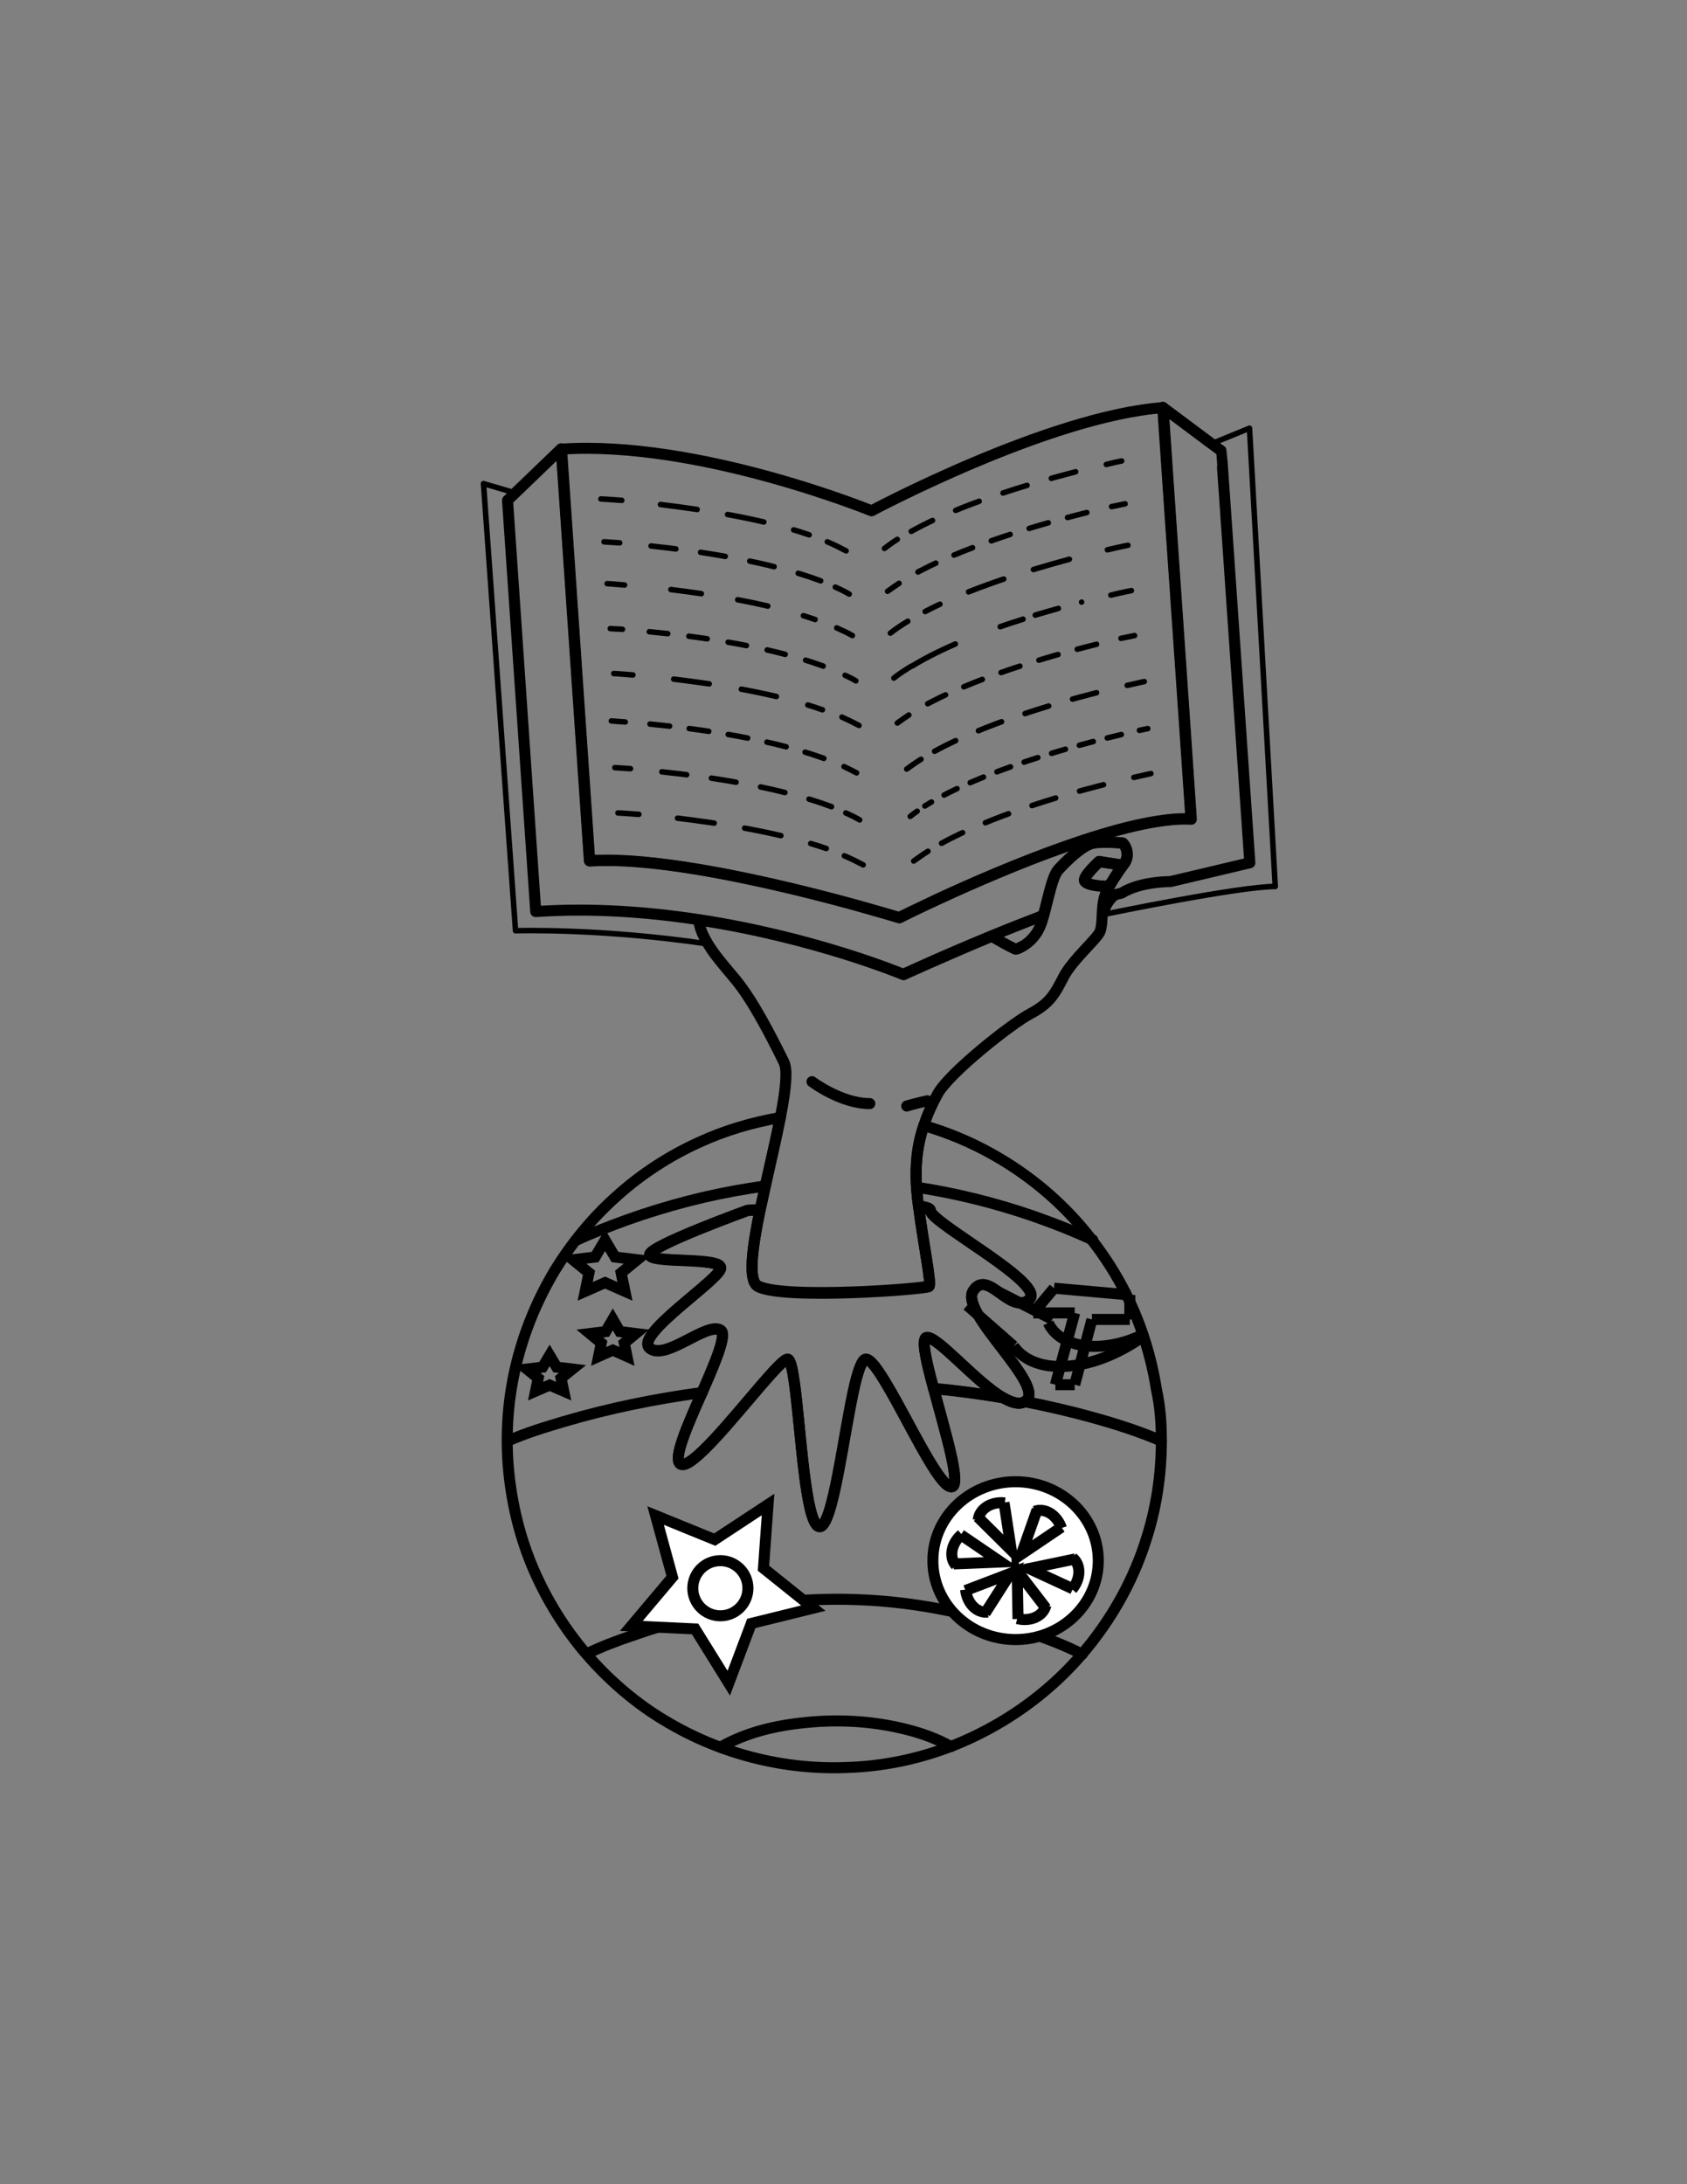 <?xml version="1.0" encoding="utf-8"?>
<!-- Generator: Adobe Illustrator 16.0.0, SVG Export Plug-In . SVG Version: 6.00 Build 0)  -->
<!DOCTYPE svg PUBLIC "-//W3C//DTD SVG 1.1//EN" "http://www.w3.org/Graphics/SVG/1.1/DTD/svg11.dtd">
<svg version="1.1" id="Layer_1" xmlns="http://www.w3.org/2000/svg" xmlns:xlink="http://www.w3.org/1999/xlink" x="0px" y="0px"
	 width="612px" height="792px" viewBox="0 0 612 792" enable-background="new 0 0 612 792" xml:space="preserve">
<rect x="0" y="0" width="612" height="792" fill="#808080" stroke="none"/>
<g>
	<path fill="none" stroke="#000000" stroke-width="4" stroke-linecap="round" stroke-linejoin="round" stroke-miterlimit="10" d="
		M421.311,522.494c0,12.384-1.896,24.895-5.813,36.646c-3.665,11.373-9.225,22.241-16.176,31.972
		c-2.147,3.032-4.423,5.939-6.823,8.719c-5.308,6.192-11.247,11.753-17.691,16.681c-9.099,6.95-19.208,12.637-29.949,16.808
		c-0.506,0.126-1.011,0.379-1.391,0.505c-11.626,4.297-23.883,6.697-36.268,7.077c-12.51,0.505-25.021-1.011-37.025-4.423
		c-11.626-3.286-22.62-8.341-32.729-14.912c-9.856-6.444-18.702-14.532-26.285-23.631c-7.582-9.225-13.774-19.587-18.323-30.581
		c-4.675-11.373-7.456-23.504-8.466-35.762c-1.011-12.511,0-25.147,3.033-37.405c2.906-11.752,7.582-22.999,13.774-33.36
		c6.192-10.109,13.774-19.335,22.62-27.17c8.846-7.961,18.955-14.532,29.823-19.46c9.351-4.297,19.208-7.203,29.444-8.973
		c-1.517,7.582-3.539,16.302-5.434,24.769c-0.632,3.032-1.264,5.939-1.896,8.719c-2.78,0.127-4.549,0.253-4.549,0.253
		s-35.509,12.89-35.509,16.049c0,3.286,25.779,0.759,25.779,4.802c0,4.044-31.465,24.263-25.779,29.065
		c5.687,4.802,20.851-9.73,25.779-6.445c2.275,1.517-2.021,11.752-6.697,22.367c-5.308,12.005-10.868,24.516-7.835,26.158
		c3.917,2.021,18.703-16.428,28.938-28.307c4.802-5.56,8.593-9.73,9.856-9.73c1.011,0,1.77,3.539,2.527,8.973
		c2.275,16.554,3.917,50.421,8.846,51.685c5.055,1.264,9.099-34.751,13.143-51.938c1.264-5.181,2.527-8.593,3.791-8.72
		c1.643-0.252,4.423,3.665,7.708,9.226c7.962,13.395,18.829,37.025,23.379,37.025c3.917,0-2.275-19.966-6.445-35.762
		c8.341,0.758,16.681,1.896,25.021,3.285l0,0c3.286,1.896,6.066,2.78,8.088,1.517c8.341,1.643,16.555,3.538,24.769,5.813
		c8.214,2.275,16.554,4.929,24.515,8.341C421.185,522.368,421.311,522.494,421.311,522.494z"/>
	<path fill="none" stroke="#000000" stroke-width="4" stroke-linecap="round" stroke-linejoin="round" stroke-miterlimit="10" d="
		M363.687,506.824c-8.34-1.39-16.68-2.527-25.021-3.285c-2.653-9.73-4.423-17.691-2.653-18.323
		C339.551,483.826,353.577,500.759,363.687,506.824z"/>
	<path fill="none" stroke="#000000" stroke-width="4" stroke-linecap="round" stroke-linejoin="round" stroke-miterlimit="10" d="
		M421.311,522.494c0,0-0.126-0.126-0.253-0.126c-7.961-3.412-16.301-6.065-24.515-8.341c-8.088-2.274-16.428-4.17-24.769-5.813
		c0,0,0,0,0.127,0c8.34-5.434-24.137-32.098-18.829-40.186c5.308-8.087,13.269,8.846,20.219,3.286
		c6.95-5.561-35.762-27.928-35.762-32.224c0-0.632-1.644-1.138-4.297-1.517c-0.379-2.527-0.506-4.929-0.758-7.203
		c-0.127-1.264-0.127-2.527-0.127-3.665c-0.126-7.329,1.011-13.395,2.78-18.576c8.72,2.527,17.186,6.066,25.021,10.489
		c10.362,5.813,19.84,13.142,27.928,21.608c2.78,2.906,5.308,5.813,7.708,8.973c4.929,6.318,9.226,13.016,12.764,20.092
		c5.434,10.868,9.099,22.62,10.994,34.625C420.932,510.236,421.311,516.303,421.311,522.494z"/>
	<path fill="none" stroke="#000000" stroke-width="4" stroke-linecap="round" stroke-linejoin="round" stroke-miterlimit="10" d="
		M212.804,599.705c5.434-2.653,11.12-4.802,16.807-6.697c13.901-4.929,28.307-8.593,42.965-10.741
		c18.323-2.78,36.9-3.159,55.349-0.885c15.038,1.896,29.949,5.434,44.355,10.235c6.823,2.275,13.647,4.803,20.092,8.088
		c0.127,0,0.127,0.127,0.253,0.127"/>
	<path fill="none" stroke="#000000" stroke-width="4" stroke-linecap="round" stroke-linejoin="round" stroke-miterlimit="10" d="
		M184.245,522.494c6.571-2.906,13.647-5.055,20.472-7.076c16.301-4.802,33.108-8.214,50.042-10.488"/>
	<path fill="none" stroke="#000000" stroke-width="4" stroke-linecap="round" stroke-linejoin="round" stroke-miterlimit="10" d="
		M396.416,449.58c0,0-0.126-0.126-0.252-0.126c-0.127-0.127-0.253-0.127-0.38-0.127c-6.823-3.159-14.026-5.939-21.229-8.467
		c-13.647-4.676-27.801-8.214-42.08-10.362"/>
	<path fill="none" stroke="#000000" stroke-width="4" stroke-linecap="round" stroke-linejoin="round" stroke-miterlimit="10" d="
		M209.139,449.706c5.939-2.78,12.005-5.055,18.197-7.329c14.532-5.181,29.444-9.099,44.734-11.499
		c1.769-0.253,3.665-0.632,5.56-0.759"/>
	<path fill="none" stroke="#000000" stroke-width="4" stroke-linecap="round" stroke-linejoin="round" stroke-miterlimit="10" d="
		M261.329,633.572c9.351-5.435,20.345-7.962,30.96-8.973c12.131-1.264,24.769-0.506,36.646,2.527
		c5.561,1.39,11.121,3.412,16.049,6.192"/>
</g>
<path fill="none" stroke="#000000" stroke-width="4" stroke-linecap="round" stroke-linejoin="round" stroke-miterlimit="10" d="
	M373.291,471.315c-6.95,5.56-14.911-11.373-20.219-3.286c-5.308,8.088,27.169,34.752,18.829,40.186c0,0,0,0-0.127,0
	c-2.021,1.264-4.802,0.379-8.088-1.517l0,0c-10.235-6.065-24.136-22.872-27.674-21.735c-1.77,0.632,0,8.72,2.653,18.323
	c4.17,15.67,10.362,35.763,6.445,35.763c-4.423,0-15.291-23.505-23.379-37.026c-3.285-5.56-6.065-9.351-7.708-9.225
	c-1.264,0.253-2.527,3.665-3.791,8.72c-4.17,17.06-8.087,53.2-13.142,51.937c-4.929-1.264-6.571-35.004-8.846-51.685
	c-0.758-5.434-1.516-8.972-2.527-8.972c-1.264,0-5.055,4.17-9.856,9.73c-10.236,11.879-25.021,30.328-28.938,28.307
	c-3.033-1.644,2.527-14.153,7.835-26.158c4.676-10.615,9.099-20.851,6.697-22.367c-4.928-3.286-20.092,11.246-25.779,6.444
	s25.779-25.021,25.779-29.064s-25.779-1.517-25.779-4.802c0-3.159,35.509-16.049,35.509-16.049s1.643-0.127,4.549-0.253
	c-2.906,14.027-4.423,25.779-0.758,27.675c9.352,4.928,60.783,1.011,62.047,0c1.011-0.759-2.148-15.923-3.791-28.938
	c2.653,0.253,4.297,0.758,4.297,1.517C337.529,443.388,380.241,465.755,373.291,471.315z"/>
<path fill="none" stroke="#000000" stroke-width="4" stroke-linecap="round" stroke-linejoin="round" stroke-miterlimit="10" d="
	M407.41,313.734c-0.126,0.126-0.253,0.253-0.379,0.505c0.253-0.252,0.253-0.505,0.253-0.505l-8.593-1.39c0,0-5.688,5.181-5.308,6.95
	c0.505,1.896,8.846,2.275,8.972,1.896c0,0,0.127-0.253,0.379-0.632c-0.884,1.643-1.643,3.285-2.021,4.675
	c-0.127,0.505-0.253,1.011-0.379,1.39c-0.759,4.17-0.253,8.34-1.264,11.12c-1.011,2.654-10.109,10.362-13.269,16.555
	c-3.159,6.192-5.055,9.604-12.005,13.269c-6.95,3.665-29.444,21.482-33.614,29.064c-1.896,3.412-3.665,7.203-5.055,11.5
	c-1.77,5.181-2.906,11.246-2.78,18.575c0,1.138,0.127,2.401,0.127,3.665c0.126,2.274,0.379,4.676,0.758,7.203
	c1.643,13.016,4.802,28.18,3.791,28.938c-1.264,1.011-52.695,4.928-62.047,0c-3.665-1.896-2.148-13.648,0.758-27.675
	c0.632-2.78,1.264-5.813,1.896-8.72c1.896-8.467,3.917-17.186,5.434-24.768c1.137-5.687,1.896-10.742,2.021-14.533
	c0.126-2.527-0.126-4.549-0.758-5.813c-5.181-10.488-11.247-22.114-17.186-29.443c-3.412-4.17-7.456-8.593-10.236-13.143
	c-1.77-2.906-3.159-5.813-3.412-8.846c42.333,6.445,74.305,19.84,74.305,19.84s13.521-6.192,31.971-13.9
	c2.906,1.643,5.939,3.412,7.582,4.17c0.632,0.253,1.011,0.506,1.138,0.506c0.505,0,3.032-1.011,5.434-3.286
	c1.264-1.264,2.527-2.907,3.412-5.055c0.505-1.138,0.885-2.401,1.264-3.792c1.769-6.192,3.159-14.279,5.434-16.68
	c2.653-2.907,8.593-8.846,12.511-9.604c3.917-0.758,10.867,0,10.867,0C409.433,307.921,409.559,311.586,407.41,313.734z"/>
<path fill="none" stroke="#000000" stroke-width="4" stroke-linecap="round" stroke-linejoin="round" stroke-miterlimit="10" d="
	M407.284,313.734c0,0-0.127,0.126-0.253,0.505c0,0,0,0,0,0.126c-1.264,1.39-2.78,3.791-4.17,6.318l0,0
	c-0.253,0.379-0.379,0.506-0.379,0.632c-0.127,0.379-8.467,0-8.973-1.896c-0.379-1.769,5.308-6.95,5.308-6.95L407.284,313.734z"/>
<path fill="none" stroke="#000000" stroke-width="2" stroke-linecap="round" stroke-linejoin="round" stroke-miterlimit="10" d="
	M424.597,319.674c0.505,0,0.758,0,0.758,0"/>
<path fill="none" stroke="#000000" stroke-width="2" stroke-linecap="round" stroke-linejoin="round" stroke-miterlimit="10" d="
	M406.905,323.844c-2.78,1.77-4.929,4.17-5.687,7.582c0,0,48.146-9.983,61.414-9.983l-9.351-166.174l-13.9,5.687h-0.127"/>
<path fill="none" stroke="#000000" stroke-width="2" stroke-linecap="round" stroke-linejoin="round" stroke-miterlimit="10" d="
	M374.681,340.398c-0.252,0.126-0.505,0.253-0.758,0.379c-2.401,1.011-4.55,2.022-6.571,2.906"/>
<path fill="none" stroke="#000000" stroke-width="2" stroke-linecap="round" stroke-linejoin="round" stroke-miterlimit="10" d="
	M256.906,342.293c-39.301-5.813-69.882-4.802-69.882-4.802l-11.625-162.13l11.625,3.412h0.126"/>
<path fill="none" stroke="#000000" stroke-width="4" stroke-linecap="round" stroke-linejoin="round" stroke-miterlimit="10" d="
	M294.563,392.209c0,0,10.489,7.961,20.978,7.961"/>
<path fill="none" stroke="#000000" stroke-width="4" stroke-linecap="round" stroke-linejoin="round" stroke-miterlimit="10" d="
	M328.936,401.055c2.78-0.885,7.456-1.896,7.456-1.896"/>
<g>
	<g>
		<path fill="none" stroke="#000000" stroke-width="4" stroke-linecap="round" stroke-linejoin="round" stroke-miterlimit="10" d="
			M378.599,331.932L378.599,331.932 M421.942,147.813L421.942,147.813 M400.713,325.36L400.713,325.36"/>
		<path fill="none" stroke="#000000" stroke-width="4" stroke-linecap="round" stroke-linejoin="round" stroke-miterlimit="10" d="
			M432.179,297.054c-22.746-1.264-68.112,18.071-91.364,28.812c-8.846,4.044-14.532,6.95-14.532,6.95s-2.022-0.632-5.561-1.643
			c-18.07-5.308-75.568-21.104-106.781-18.955c-2.148-31.213-8.214-119.544-10.236-149.367
			c49.663-3.286,112.468,22.367,112.468,22.367s64.321-34.372,105.77-37.405v0.126C424.217,181.806,429.904,263.061,432.179,297.054
			z"/>
		<path fill="none" stroke="#000000" stroke-width="4" stroke-linecap="round" stroke-linejoin="round" stroke-miterlimit="10" d="
			M453.408,312.85l-28.812,6.824l0,0c-2.654,0-11.626,0.379-17.691,4.17l-6.192,1.517c0.506-1.517,1.138-3.159,2.021-4.676l0,0
			c1.012-1.516,3.286-4.928,4.171-6.318c0,0,0,0,0-0.126c0.126-0.126,0.252-0.379,0.379-0.505c2.148-2.148,2.021-5.813,0-8.087
			c0,0-6.95-0.758-10.868,0c-3.917,0.758-9.856,6.697-12.51,9.604c-2.275,2.527-3.665,10.488-5.435,16.681
			c-6.57,2.527-13.016,5.055-18.828,7.456c-18.45,7.582-31.972,13.9-31.972,13.9s-31.971-13.395-74.304-19.84
			c-18.323-2.78-38.542-4.296-59.014-2.906c-1.643-24.136-10.236-149.114-10.236-149.114l2.78-2.654l16.68-16.049
			c2.022,29.823,8.088,118.154,10.236,149.367c31.087-2.148,88.71,13.647,106.781,18.955c3.538,1.011,5.56,1.643,5.56,1.643
			s5.687-2.78,14.533-6.95c23.251-10.741,68.744-30.075,91.363-28.812c-2.274-33.993-7.961-115.248-10.235-149.241l17.438,13.016
			l3.791,2.78C443.173,163.736,450.881,276.961,453.408,312.85z"/>
	</g>
	<g>
		<g>
			<path fill="none" stroke="#000000" stroke-width="2" stroke-linecap="round" stroke-linejoin="round" d="M217.985,180.922
				c0,0,2.78,0.126,7.582,0.505"/>
			
				<path fill="none" stroke="#000000" stroke-width="2" stroke-linecap="round" stroke-linejoin="round" stroke-dasharray="13.429,11.191" d="
				M239.594,182.943c15.669,1.896,37.152,5.181,53.959,10.994"/>
			<path fill="none" stroke="#000000" stroke-width="2" stroke-linecap="round" stroke-linejoin="round" d="M300.124,196.465
				c2.401,1.011,4.675,2.148,6.824,3.286"/>
		</g>
	</g>
	<g>
		<g>
			<path fill="none" stroke="#000000" stroke-width="2" stroke-linecap="round" stroke-linejoin="round" d="M219.122,196.465
				c0,0,2.148,0.126,5.687,0.379"/>
			
				<path fill="none" stroke="#000000" stroke-width="2" stroke-linecap="round" stroke-linejoin="round" stroke-dasharray="9.061,9.061" d="
				M236.182,197.981c16.807,1.769,42.712,5.56,61.541,12.637"/>
			<path fill="none" stroke="#000000" stroke-width="2" stroke-linecap="round" stroke-linejoin="round" d="M303.03,212.893
				c1.769,0.758,3.538,1.643,5.055,2.527"/>
		</g>
	</g>
	<g>
		<g>
			<path fill="none" stroke="#000000" stroke-width="2" stroke-linecap="round" stroke-linejoin="round" d="M220.259,211.629
				c0,0,2.275,0.126,6.318,0.506"/>
			
				<path fill="none" stroke="#000000" stroke-width="2" stroke-linecap="round" stroke-linejoin="round" stroke-dasharray="11.148,13.378" d="
				M243.385,213.777c15.543,1.896,36.015,5.181,52.316,10.868"/>
			<path fill="none" stroke="#000000" stroke-width="2" stroke-linecap="round" stroke-linejoin="round" d="M303.536,227.678
				c2.022,0.885,3.917,1.77,5.687,2.78"/>
		</g>
	</g>
	<g>
		<g>
			<path fill="none" stroke="#000000" stroke-width="2" stroke-linecap="round" stroke-linejoin="round" d="M221.396,227.931
				c0,0,1.643,0.126,4.423,0.253"/>
			
				<path fill="none" stroke="#000000" stroke-width="2" stroke-linecap="round" stroke-linejoin="round" stroke-dasharray="6.735,7.697" d="
				M235.55,229.068c17.186,1.643,46.377,5.56,66.47,13.774"/>
			<path fill="none" stroke="#000000" stroke-width="2" stroke-linecap="round" stroke-linejoin="round" d="M306.568,244.864
				c1.391,0.632,2.654,1.264,3.918,2.022"/>
		</g>
	</g>
	<g>
		<g>
			<path fill="none" stroke="#000000" stroke-width="2" stroke-linecap="round" stroke-linejoin="round" d="M222.66,244.232
				c0,0,2.527,0.126,6.95,0.505"/>
			
				<path fill="none" stroke="#000000" stroke-width="2" stroke-linecap="round" stroke-linejoin="round" stroke-dasharray="12.995,11.813" d="
				M244.396,246.254c15.796,1.896,37.279,5.181,53.959,11.121"/>
			<path fill="none" stroke="#000000" stroke-width="2" stroke-linecap="round" stroke-linejoin="round" d="M305.431,260.028
				c2.275,1.011,4.296,2.021,6.192,3.033"/>
		</g>
	</g>
	<g>
		<g>
			<path fill="none" stroke="#000000" stroke-width="2" stroke-linecap="round" stroke-linejoin="round" d="M221.776,261.418
				c0,0,1.896,0.126,5.055,0.379"/>
			
				<path fill="none" stroke="#000000" stroke-width="2" stroke-linecap="round" stroke-linejoin="round" stroke-dasharray="7.159,7.159" d="
				M235.803,262.556c17.06,1.643,46.124,5.56,66.217,13.647"/>
			<path fill="none" stroke="#000000" stroke-width="2" stroke-linecap="round" stroke-linejoin="round" d="M306.189,277.972
				c1.643,0.758,3.033,1.517,4.55,2.275"/>
		</g>
	</g>
	<g>
		<g>
			<path fill="none" stroke="#000000" stroke-width="2" stroke-linecap="round" stroke-linejoin="round" d="M223.04,278.352
				c0,0,2.148,0.126,5.687,0.379"/>
			
				<path fill="none" stroke="#000000" stroke-width="2" stroke-linecap="round" stroke-linejoin="round" stroke-dasharray="9.061,9.061" d="
				M240.099,279.868c16.807,1.77,42.712,5.561,61.541,12.637"/>
			<path fill="none" stroke="#000000" stroke-width="2" stroke-linecap="round" stroke-linejoin="round" d="M306.821,294.779
				c1.77,0.758,3.538,1.643,5.055,2.527"/>
		</g>
	</g>
	<g>
		<g>
			<path fill="none" stroke="#000000" stroke-width="2" stroke-linecap="round" stroke-linejoin="round" d="M224.177,294.779
				c0,0,2.78,0.126,7.582,0.505"/>
			
				<path fill="none" stroke="#000000" stroke-width="2" stroke-linecap="round" stroke-linejoin="round" stroke-dasharray="13.429,11.191" d="
				M245.786,296.675c15.669,1.896,37.152,5.181,53.959,10.994"/>
			<path fill="none" stroke="#000000" stroke-width="2" stroke-linecap="round" stroke-linejoin="round" d="M306.316,310.323
				c2.4,1.011,4.675,2.148,6.823,3.285"/>
		</g>
	</g>
	<g>
		<g>
			<path fill="none" stroke="#000000" stroke-width="2" stroke-linecap="round" stroke-linejoin="round" d="M406.905,167.147
				c0,0-2.022,0.379-5.561,1.264"/>
			
				<path fill="none" stroke="#000000" stroke-width="2" stroke-linecap="round" stroke-linejoin="round" stroke-dasharray="9.155,9.155" d="
				M390.225,171.065c-16.555,4.296-41.954,11.752-59.646,21.609"/>
			<path fill="none" stroke="#000000" stroke-width="2" stroke-linecap="round" stroke-linejoin="round" d="M325.523,195.581
				c-1.643,1.011-3.159,2.148-4.675,3.286"/>
		</g>
	</g>
	<g>
		<g>
			<path fill="none" stroke="#000000" stroke-width="2" stroke-linecap="round" stroke-linejoin="round" d="M408.169,182.691
				c0,0-1.77,0.379-4.929,1.011"/>
			
				<path fill="none" stroke="#000000" stroke-width="2" stroke-linecap="round" stroke-linejoin="round" stroke-dasharray="7.232,7.232" d="
				M394.268,185.85c-16.807,4.17-45.365,12.384-64.321,23.251"/>
			<path fill="none" stroke="#000000" stroke-width="2" stroke-linecap="round" stroke-linejoin="round" d="M326.155,211.503
				c-1.516,1.011-2.779,1.896-4.17,2.906"/>
		</g>
	</g>
	<g>
		<g>
			<path fill="none" stroke="#000000" stroke-width="2" stroke-linecap="round" stroke-linejoin="round" d="M409.18,197.729
				c0,0-2.78,0.506-7.456,1.643"/>
			
				<path fill="none" stroke="#000000" stroke-width="2" stroke-linecap="round" stroke-linejoin="round" stroke-dasharray="13.575,11.312" d="
				M387.949,202.783c-15.416,4.17-36.394,10.615-52.316,18.956"/>
			<path fill="none" stroke="#000000" stroke-width="2" stroke-linecap="round" stroke-linejoin="round" d="M329.314,225.277
				c-2.274,1.39-4.423,2.78-6.318,4.296"/>
		</g>
	</g>
	<g>
		<g>
			<path fill="none" stroke="#000000" stroke-width="2" stroke-linecap="round" stroke-linejoin="round" d="M410.443,214.156
				c0,0-2.78,0.506-7.456,1.643"/>
			
				<path fill="none" stroke="#000000" stroke-width="2" stroke-linecap="round" stroke-linejoin="round" stroke-dasharray="0,8.727,8.727,0" d="
				M392.372,218.327c-6.191,1.643-13.521,3.665-21.229,6.066"/>
			
				<path fill="none" stroke="#000000" stroke-width="2" stroke-linecap="round" stroke-linejoin="round" stroke-dasharray="8.727,8.727,0,8.727,8.727,0" d="
				M371.143,224.519c-14.153,4.423-29.317,10.236-40.564,17.186"/>
			<path fill="none" stroke="#000000" stroke-width="2" stroke-linecap="round" stroke-linejoin="round" d="M330.578,241.578
				c-2.274,1.39-4.423,2.78-6.318,4.297"/>
		</g>
	</g>
	<g>
		<g>
			<path fill="none" stroke="#000000" stroke-width="2" stroke-linecap="round" stroke-linejoin="round" d="M411.58,230.458
				c0,0-1.769,0.379-4.928,1.011"/>
			
				<path fill="none" stroke="#000000" stroke-width="2" stroke-linecap="round" stroke-linejoin="round" stroke-dasharray="7.232,7.232" d="
				M397.807,233.617c-16.808,4.17-45.366,12.384-64.321,23.252"/>
			<path fill="none" stroke="#000000" stroke-width="2" stroke-linecap="round" stroke-linejoin="round" d="M329.694,259.27
				c-1.517,1.011-2.78,1.896-4.171,2.906"/>
		</g>
	</g>
	<g>
		<g>
			<path fill="none" stroke="#000000" stroke-width="2" stroke-linecap="round" stroke-linejoin="round" d="M415.119,247.139
				c0,0-2.275,0.505-6.192,1.39"/>
			
				<path fill="none" stroke="#000000" stroke-width="2" stroke-linecap="round" stroke-linejoin="round" stroke-dasharray="9.012,9.012" d="
				M397.807,251.182c-16.428,4.17-41.196,11.626-58.762,21.23"/>
			<path fill="none" stroke="#000000" stroke-width="2" stroke-linecap="round" stroke-linejoin="round" d="M334.117,275.318
				c-1.896,1.138-3.539,2.401-5.182,3.539"/>
		</g>
	</g>
	<g>
		<g>
			<path fill="none" stroke="#000000" stroke-width="2" stroke-linecap="round" stroke-linejoin="round" d="M416.383,264.198
				c0,0-1.138,0.253-3.033,0.632"/>
			
				<path fill="none" stroke="#000000" stroke-width="2" stroke-linecap="round" stroke-linejoin="round" stroke-dasharray="5.237,5.237" d="
				M406.778,266.347c-16.554,3.917-50.8,13.142-71.271,25.905"/>
			<path fill="none" stroke="#000000" stroke-width="2" stroke-linecap="round" stroke-linejoin="round" d="M332.727,294.147
				c-0.885,0.632-1.769,1.264-2.527,1.896"/>
		</g>
	</g>
	<g>
		<g>
			<path fill="none" stroke="#000000" stroke-width="2" stroke-linecap="round" stroke-linejoin="round" d="M417.52,280.5
				c0,0-2.274,0.506-6.191,1.39"/>
			
				<path fill="none" stroke="#000000" stroke-width="2" stroke-linecap="round" stroke-linejoin="round" stroke-dasharray="9.012,9.012" d="
				M400.334,284.543c-16.428,4.17-41.196,11.626-58.762,21.23"/>
			<path fill="none" stroke="#000000" stroke-width="2" stroke-linecap="round" stroke-linejoin="round" d="M336.645,308.68
				c-1.896,1.137-3.539,2.401-5.182,3.539"/>
		</g>
	</g>
</g>
<path fill="none" stroke="#000000" stroke-width="2" stroke-linecap="round" stroke-linejoin="round" stroke-miterlimit="10" d="
	M407.284,313.734c0,0-0.127,0.126-0.253,0.505c0,0,0,0,0,0.126c-0.885,1.264-3.285,4.802-4.17,6.318l0,0
	c-0.253,0.379-0.379,0.506-0.379,0.632c-0.127,0.379-8.467,0-8.973-1.896c-0.379-1.769,5.308-6.95,5.308-6.95L407.284,313.734z"/>
<polygon fill="#FFFFFF" stroke="#000000" stroke-width="4" stroke-miterlimit="10" points="295.041,583.116 272.557,588.663 
	264.379,610.33 252.156,590.66 229.024,589.578 243.953,571.875 237.834,549.541 259.284,558.27 278.634,545.547 276.962,568.645 
	"/>
<circle fill="#FFFFFF" stroke="#000000" stroke-width="4" stroke-miterlimit="10" cx="261.329" cy="575.899" r="10"/>
<ellipse fill="#FFFFFF" stroke="#000000" stroke-width="4" stroke-miterlimit="10" cx="368.425" cy="565.898" rx="30.001" ry="28.618"/>
<g>
	<polyline fill="none" stroke="#000000" stroke-width="4" stroke-miterlimit="10" points="364.232,544.826 366.88,562.146 
		354.702,550.076 	"/>
	<path fill="none" stroke="#000000" stroke-width="4" stroke-miterlimit="10" d="M354.886,551.111
		c0.378-3.972,4.692-6.725,9.648-6.153"/>
</g>
<g>
	<polyline fill="none" stroke="#000000" stroke-width="4" stroke-miterlimit="10" points="348.562,556.526 363.05,566.381 
		345.918,567.081 	"/>
	<path fill="none" stroke="#000000" stroke-width="4" stroke-miterlimit="10" d="M346.8,567.651
		c-2.65-2.98-1.729-8.015,2.063-11.256"/>
</g>
<g>
	<polyline fill="none" stroke="#000000" stroke-width="4" stroke-miterlimit="10" points="350.236,576.737 366.609,570.495 
		357.379,584.945 	"/>
	<path fill="none" stroke="#000000" stroke-width="4" stroke-miterlimit="10" d="M358.354,584.548
		c-3.963,0.469-7.563-3.167-8.052-8.133"/>
</g>
<g>
	<polyline fill="none" stroke="#000000" stroke-width="4" stroke-miterlimit="10" points="369.308,587.084 369.007,569.564 
		379.456,583.159 	"/>
	<path fill="none" stroke="#000000" stroke-width="4" stroke-miterlimit="10" d="M379.413,582.107
		c-0.907,3.887-5.551,6.035-10.387,4.806"/>
</g>
<g>
	<polyline fill="none" stroke="#000000" stroke-width="4" stroke-miterlimit="10" points="389.203,576.119 373.296,568.768 
		390.084,565.273 	"/>
	<path fill="none" stroke="#000000" stroke-width="4" stroke-miterlimit="10" d="M389.118,564.854
		c3.105,2.508,3.019,7.624-0.191,11.443"/>
</g>
<g>
	<polyline fill="none" stroke="#000000" stroke-width="4" stroke-miterlimit="10" points="385.069,553.756 370.543,563.56 
		376.246,547.388 	"/>
	<path fill="none" stroke="#000000" stroke-width="4" stroke-miterlimit="10" d="M375.387,547.997
		c3.754-1.359,8.087,1.364,9.69,6.088"/>
</g>
<polygon fill="none" stroke="#000000" stroke-width="4" stroke-miterlimit="10" points="219.501,449.706 223.106,455.811 
	231.167,456.79 225.334,461.542 226.711,468.252 219.501,465.084 212.291,468.252 213.668,461.542 207.835,456.79 215.896,455.811 
	"/>
<polygon fill="none" stroke="#000000" stroke-width="4" stroke-miterlimit="10" points="222.304,478.414 224.878,482.838 
	230.636,483.548 226.47,486.992 227.454,491.855 222.304,489.56 217.153,491.855 218.137,486.992 213.971,483.548 219.729,482.838 
	"/>
<polygon fill="none" stroke="#000000" stroke-width="4" stroke-miterlimit="10" points="199.394,491.46 201.948,495.736 
	207.66,496.423 203.526,499.753 204.502,504.454 199.394,502.234 194.285,504.454 195.26,499.753 191.127,496.423 196.839,495.736 
	"/>
<line fill="none" stroke="#000000" stroke-width="4" stroke-miterlimit="10" x1="361.791" y1="468.252" x2="381.758" y2="478.414"/>
<path fill="none" stroke="#000000" stroke-width="4" stroke-miterlimit="10" d="M380.289,479.685
	c4.386,9.365,19.678,11.295,34.189,4.315"/>
<path fill="none" stroke="#000000" stroke-width="4" stroke-miterlimit="10" d="M367.703,488.095
	c7.717,11.101,28.728,9.541,46.979-3.487"/>
<line fill="none" stroke="#000000" stroke-width="4" stroke-miterlimit="10" x1="367.703" y1="488.095" x2="350.86" y2="473.333"/>
<line fill="none" stroke="#000000" stroke-width="4" stroke-miterlimit="10" x1="382.872" y1="502.108" x2="389.872" y2="476.063"/>
<line fill="none" stroke="#000000" stroke-width="4" stroke-miterlimit="10" x1="389.872" y1="476.063" x2="374.872" y2="476.063"/>
<line fill="none" stroke="#000000" stroke-width="4" stroke-miterlimit="10" x1="374.872" y1="476.063" x2="382.372" y2="467.106"/>
<line fill="none" stroke="#000000" stroke-width="4" stroke-miterlimit="10" x1="382.372" y1="467.106" x2="409.872" y2="469.565"/>
<line fill="none" stroke="#000000" stroke-width="4" stroke-miterlimit="10" x1="409.872" y1="469.565" x2="409.872" y2="478.433"/>
<line fill="none" stroke="#000000" stroke-width="4" stroke-miterlimit="10" x1="409.872" y1="478.433" x2="396.122" y2="478.433"/>
<line fill="none" stroke="#000000" stroke-width="4" stroke-miterlimit="10" x1="396.122" y1="478.433" x2="389.872" y2="502.108"/>
<line fill="none" stroke="#000000" stroke-width="4" stroke-miterlimit="10" x1="389.872" y1="502.108" x2="382.872" y2="502.108"/>
</svg>
